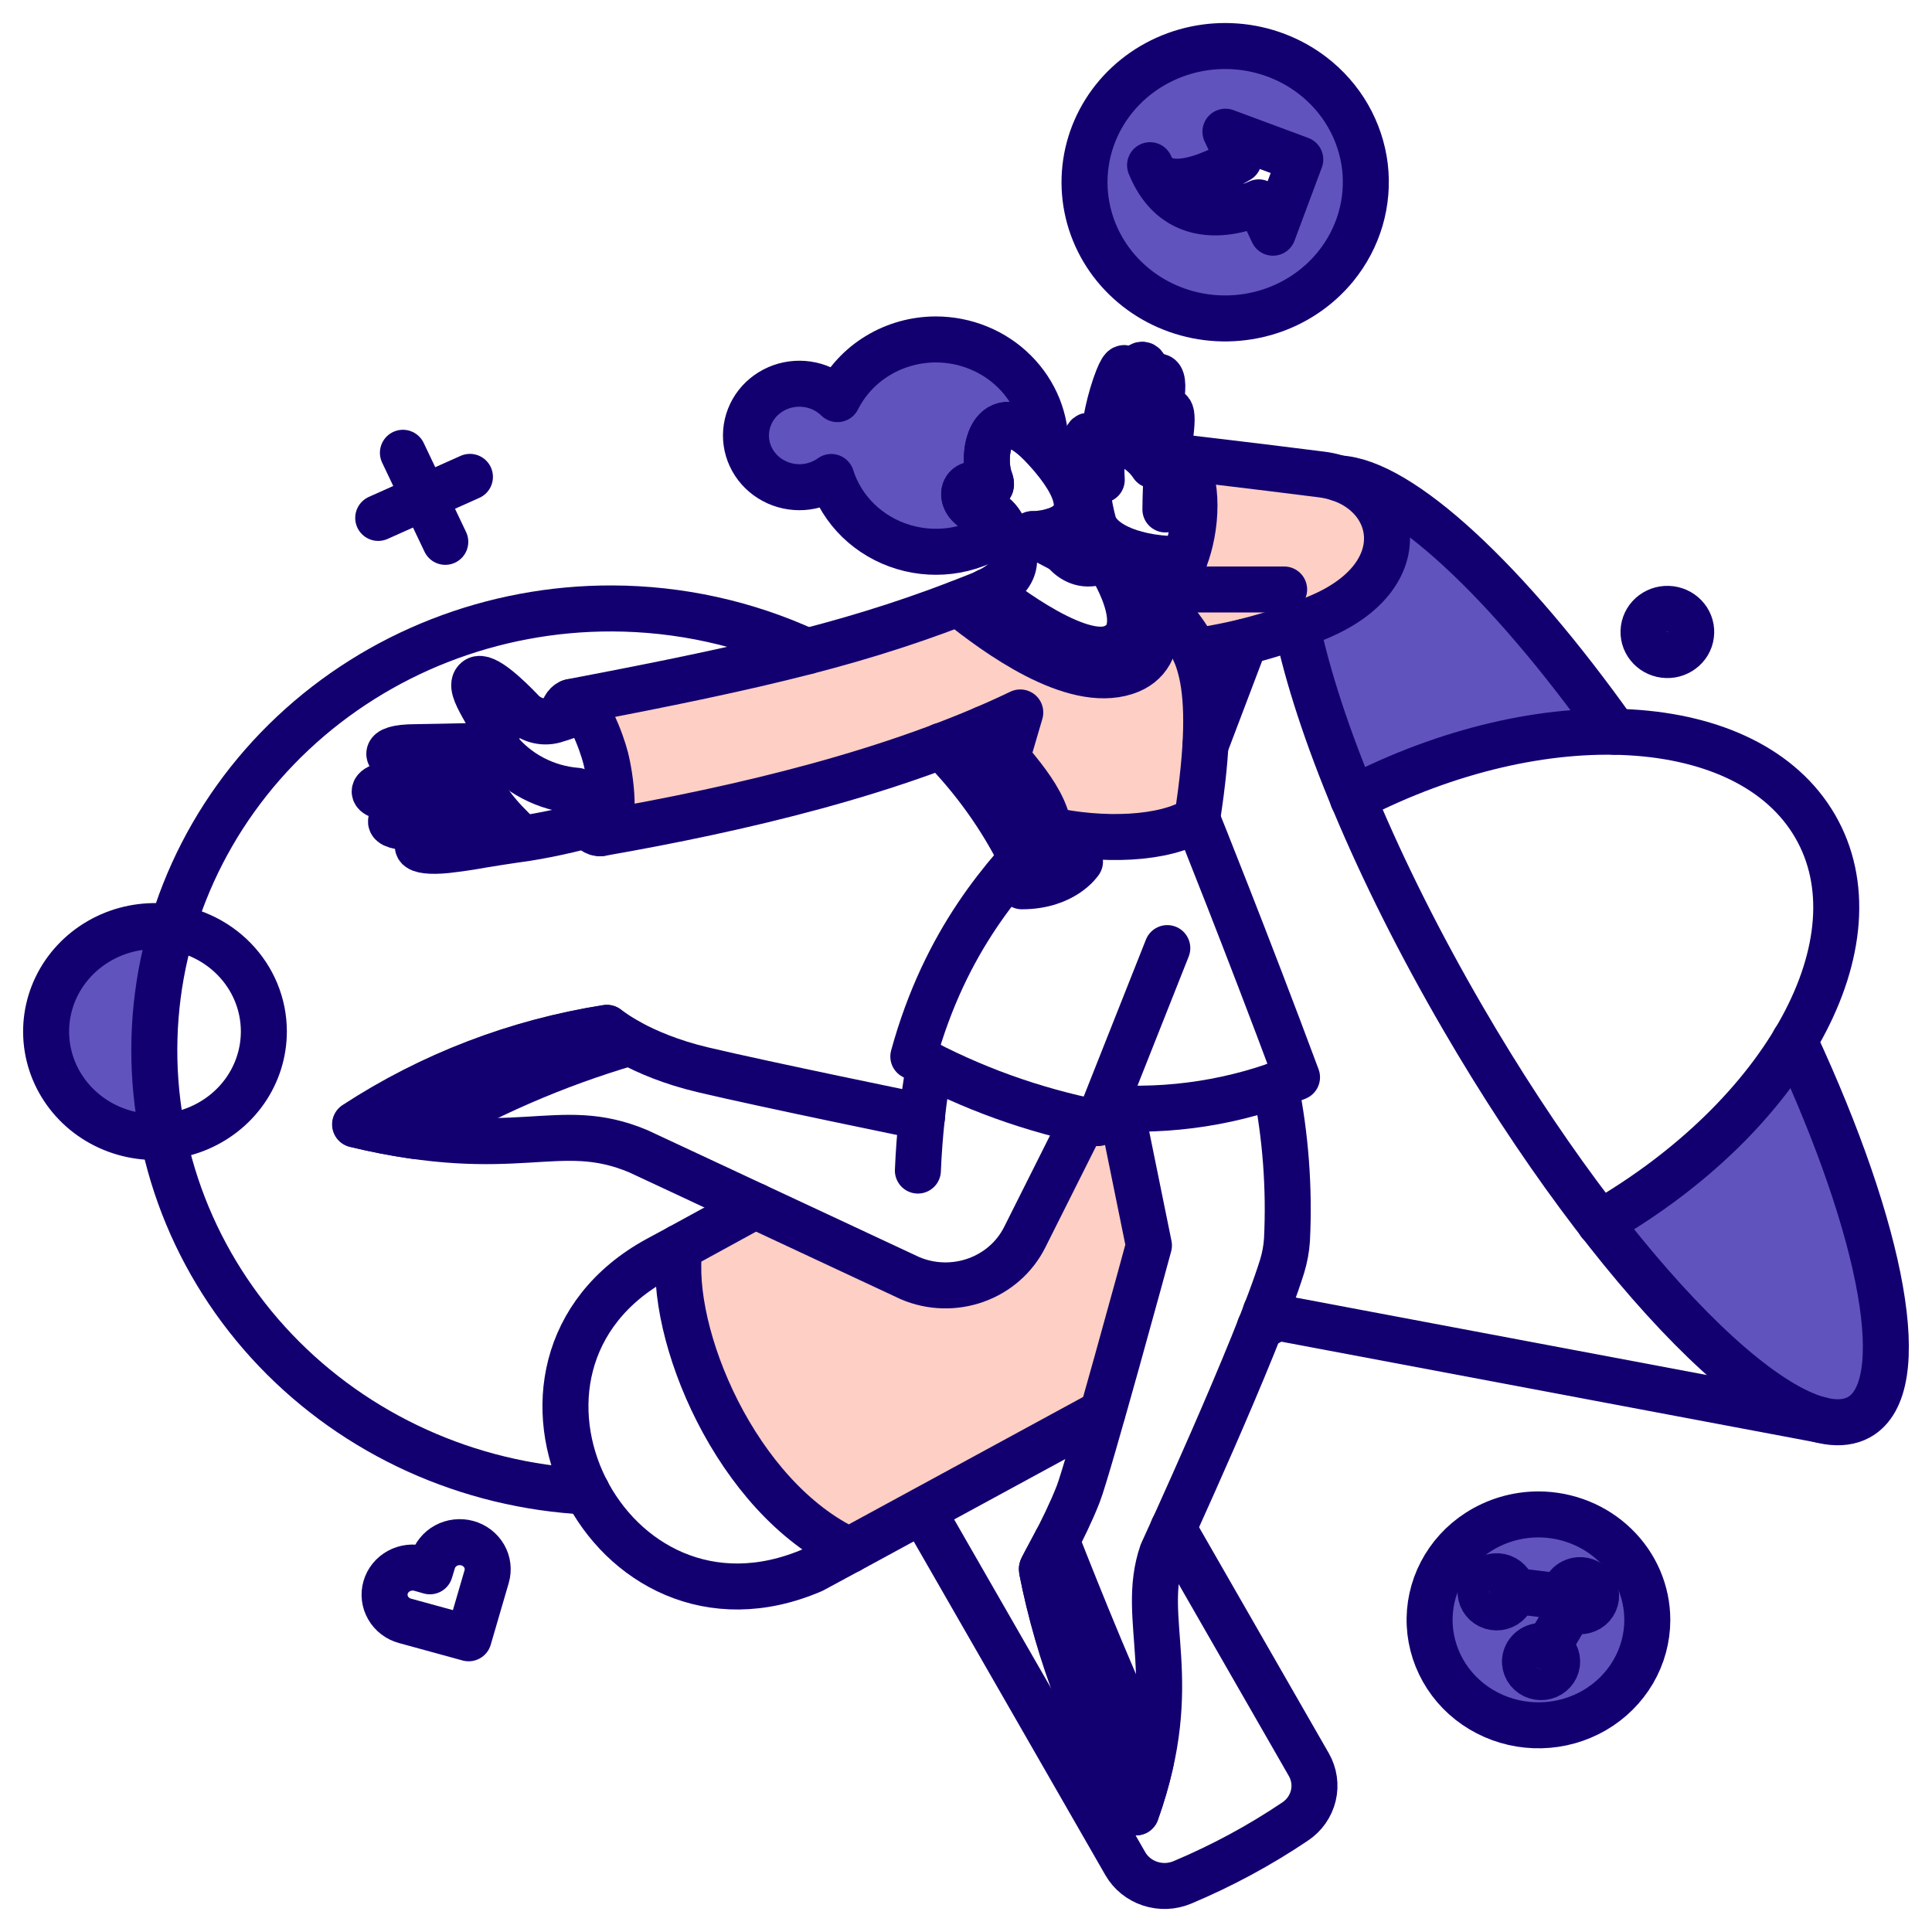<svg width="42" height="42" viewBox="0 0 42 42" fill="none" xmlns="http://www.w3.org/2000/svg">
<path d="M28.73 10.319C27.252 10.127 25.538 9.931 25.538 9.931C25.873 9.975 26.046 10.659 25.934 11.455C25.823 12.251 25.46 12.863 25.125 12.819C24.911 12.791 24.762 12.495 24.712 12.075C24.506 12.119 24.295 12.155 24.081 12.191C24.081 12.191 25.117 13.739 24.171 14.087C23.349 14.387 21.471 12.851 21.471 12.851C19.193 13.953 14.779 14.809 12.419 15.257C13.02 15.161 13.659 17.965 13.071 18.107C15.821 17.627 18.819 16.939 21.388 15.843C21.834 16.487 22.705 17.247 22.804 18.039C23.944 18.291 25.319 18.259 26.025 17.803C26.351 15.715 26.232 14.75 25.972 14.163C26.891 14.037 27.788 13.79 28.64 13.431C30.895 12.508 30.353 10.534 28.73 10.319Z" fill="#FECFC4"/>
<path d="M24.374 24.116L24.011 24.08L23.874 24.42L23.556 24.356L22.28 26.9C22.064 27.332 21.684 27.665 21.22 27.831C20.756 27.996 20.243 27.981 19.79 27.788L16.424 26.216L14.777 27.116C14.525 28.984 15.999 32.556 18.46 33.704L23.969 30.712C24.366 29.308 24.915 27.336 24.981 27.072C24.573 25.094 24.514 24.81 24.374 24.116Z" fill="#FECFC4"/>
<path d="M24.708 12.039C24.811 13.031 25.393 13.079 25.753 12.151C25.401 12.166 25.048 12.128 24.708 12.039Z" fill="#6153BD"/>
<path d="M25.389 9.947L25.368 10.215C25.41 10.291 25.699 10.355 25.889 10.359C25.802 10.067 25.629 9.847 25.389 9.947Z" fill="#6153BD"/>
<path d="M29.06 10.399C29.919 10.711 30.857 11.791 29.453 12.951C29.077 13.238 28.652 13.459 28.197 13.603C28.487 14.889 28.895 16.147 29.415 17.363C31.355 16.359 33.362 15.88 35.101 15.911C32.736 12.578 30.382 10.407 29.06 10.399Z" fill="#6153BD"/>
<path d="M27.516 28.523C27.474 28.631 27.433 28.739 27.388 28.851L27.776 28.643C27.688 28.606 27.601 28.566 27.516 28.523Z" fill="#6153BD"/>
<path d="M39.008 22.631C38.137 24.084 36.671 25.499 34.775 26.587C35.801 27.911 38.93 31.619 40.408 30.815C41.589 30.171 40.941 26.787 39.008 22.631Z" fill="#6153BD"/>
<path d="M12.203 15.607C12.372 15.552 12.69 15.439 12.711 15.435C12.463 15.136 12.269 15.236 12.203 15.607Z" fill="#6153BD"/>
<path d="M20.348 7.379C19.901 7.379 19.463 7.5 19.084 7.73C18.705 7.959 18.4 8.288 18.205 8.677C18.048 8.523 17.849 8.416 17.632 8.369C17.415 8.322 17.188 8.336 16.979 8.41C16.77 8.485 16.587 8.615 16.452 8.787C16.318 8.959 16.237 9.165 16.22 9.38C16.203 9.596 16.25 9.811 16.356 10.001C16.462 10.191 16.622 10.347 16.817 10.451C17.012 10.556 17.234 10.603 17.456 10.589C17.679 10.574 17.892 10.498 18.071 10.369C18.185 10.728 18.388 11.054 18.661 11.319C18.935 11.584 19.271 11.781 19.642 11.892C20.012 12.003 20.404 12.025 20.784 11.956C21.165 11.886 21.523 11.728 21.826 11.495C21.786 11.411 21.733 11.333 21.669 11.264C21.643 11.23 21.609 11.204 21.57 11.188C20.777 11.103 20.839 10.403 21.297 10.552C21.516 10.623 21.57 10.579 21.536 10.467C21.288 9.875 21.565 8.479 22.73 9.759C22.739 9.45 22.685 9.143 22.57 8.854C22.454 8.566 22.28 8.303 22.058 8.082C21.836 7.86 21.57 7.683 21.276 7.563C20.983 7.442 20.667 7.38 20.348 7.379Z" fill="#6153BD"/>
<path d="M3.75 20.163C3.42 20.111 3.082 20.127 2.759 20.21C2.435 20.293 2.134 20.442 1.874 20.646C1.614 20.851 1.402 21.106 1.252 21.396C1.102 21.685 1.017 22.003 1.002 22.326C0.988 22.65 1.044 22.973 1.168 23.274C1.292 23.575 1.481 23.848 1.722 24.073C1.962 24.298 2.249 24.472 2.564 24.581C2.879 24.691 3.214 24.735 3.548 24.711C3.238 23.201 3.308 21.641 3.75 20.163Z" fill="#6153BD"/>
<path d="M13.273 17.778C13.116 17.83 12.947 17.882 12.765 17.93C13.008 18.223 13.202 18.142 13.273 17.778Z" fill="#6153BD"/>
<path d="M9.046 24.699C10.497 23.828 12.061 23.145 13.695 22.667C13.518 22.573 13.35 22.465 13.192 22.343C11.232 22.652 9.366 23.368 7.72 24.443C8.157 24.551 8.599 24.637 9.046 24.699Z" fill="#6153BD"/>
<path d="M22.97 33.495C22.788 33.847 22.644 34.095 22.648 34.115C23.01 35.978 23.704 37.766 24.7 39.399C24.832 39.033 24.939 38.658 25.022 38.279C24.427 37.166 23.362 34.499 22.97 33.495Z" fill="#6153BD"/>
<path d="M22.18 15.484L21.895 16.476C21.71 16.256 21.528 16.044 21.392 15.844C21.656 15.728 21.919 15.608 22.18 15.484Z" fill="#6153BD"/>
<path d="M22.444 11.607L23.118 11.963C23.023 11.836 22.944 11.697 22.883 11.551C22.741 11.592 22.593 11.611 22.444 11.607Z" fill="#6153BD"/>
<path fill-rule="evenodd" clip-rule="evenodd" d="M27.573 6.779C28.148 6.599 28.656 6.258 29.031 5.799C29.281 5.494 29.466 5.145 29.576 4.771C29.686 4.396 29.719 4.005 29.672 3.618C29.626 3.232 29.501 2.858 29.305 2.519C29.11 2.179 28.846 1.88 28.531 1.639C28.117 1.322 27.625 1.114 27.103 1.035C26.581 0.957 26.047 1.01 25.553 1.191C25.059 1.372 24.622 1.674 24.284 2.067C23.947 2.46 23.72 2.931 23.626 3.435C23.532 3.938 23.574 4.457 23.749 4.939C23.923 5.422 24.224 5.853 24.622 6.19C25.019 6.527 25.5 6.758 26.017 6.861C26.534 6.965 27.07 6.936 27.573 6.779ZM26.929 3.475L26.64 2.863L28.267 3.467L27.672 5.059L27.363 4.399C27.363 4.399 25.678 5.251 25.001 3.591C25.356 4.463 26.929 3.475 26.929 3.475Z" fill="#6153BD"/>
<path d="M35.812 35.214C35.812 35.611 35.706 36 35.505 36.344C35.303 36.689 35.013 36.977 34.662 37.181C34.312 37.384 33.913 37.497 33.504 37.506C33.095 37.516 32.691 37.423 32.33 37.236C31.969 37.05 31.665 36.776 31.446 36.441C31.227 36.106 31.102 35.722 31.082 35.327C31.062 34.931 31.148 34.537 31.332 34.184C31.516 33.83 31.791 33.528 32.131 33.309C32.52 33.057 32.978 32.922 33.446 32.922C34.073 32.923 34.675 33.165 35.118 33.595C35.562 34.024 35.811 34.607 35.812 35.214Z" fill="#6153BD"/>
<path d="M20.348 7.379C19.901 7.379 19.463 7.5 19.084 7.73C18.705 7.959 18.4 8.288 18.205 8.677C18.048 8.523 17.849 8.416 17.632 8.369C17.415 8.322 17.188 8.336 16.979 8.41C16.77 8.485 16.587 8.615 16.452 8.787C16.318 8.959 16.237 9.165 16.22 9.38C16.203 9.596 16.25 9.811 16.356 10.001C16.462 10.191 16.622 10.347 16.817 10.451C17.012 10.556 17.234 10.603 17.456 10.589C17.679 10.574 17.892 10.498 18.071 10.369C18.185 10.728 18.388 11.054 18.661 11.319C18.935 11.584 19.271 11.781 19.642 11.892C20.012 12.003 20.404 12.025 20.784 11.956C21.165 11.886 21.523 11.728 21.826 11.495C21.786 11.411 21.733 11.333 21.669 11.264C21.643 11.23 21.609 11.204 21.57 11.188C20.777 11.103 20.839 10.403 21.297 10.552C21.516 10.623 21.57 10.579 21.536 10.467C21.288 9.875 21.565 8.479 22.73 9.759C22.739 9.45 22.685 9.143 22.57 8.854C22.454 8.566 22.28 8.303 22.058 8.082C21.836 7.86 21.57 7.683 21.276 7.563C20.983 7.442 20.667 7.38 20.348 7.379Z" stroke="#120071" stroke-linejoin="round"/>
<path d="M27.776 28.643C27.689 28.607 27.602 28.567 27.515 28.523" stroke="#120071" stroke-linecap="round" stroke-linejoin="round"/>
<path d="M23.964 30.711L18.46 33.703C15.998 32.555 14.52 28.983 14.772 27.115L16.419 26.215" stroke="#120071" stroke-linecap="round" stroke-linejoin="round"/>
<path d="M20.462 16.215C21.174 16.939 21.765 17.766 22.213 18.667" stroke="#120071" stroke-linecap="round" stroke-linejoin="round"/>
<path d="M12.76 32.426C10.175 32.297 7.744 31.194 5.987 29.352C4.231 27.51 3.287 25.076 3.358 22.569C3.429 20.062 4.51 17.682 6.368 15.937C8.227 14.191 10.717 13.219 13.306 13.227C14.771 13.231 16.218 13.549 17.542 14.159" stroke="#120071" stroke-linecap="round" stroke-linejoin="round"/>
<path d="M25.504 33.225L28.453 38.362C28.57 38.567 28.605 38.807 28.55 39.036C28.495 39.264 28.355 39.465 28.155 39.598C27.385 40.117 26.563 40.56 25.702 40.922C25.48 41.015 25.231 41.025 25.002 40.949C24.773 40.874 24.581 40.719 24.463 40.514L20.057 32.842" stroke="#120071" stroke-linecap="round" stroke-linejoin="round"/>
<path d="M29.108 10.4C30.442 10.46 32.768 12.623 35.101 15.907" stroke="#120071" stroke-linecap="round" stroke-linejoin="round"/>
<path d="M39.008 22.627C40.94 26.783 41.584 30.17 40.407 30.811C38.912 31.626 35.061 27.738 31.802 22.131C29.923 18.899 28.65 15.799 28.192 13.599" stroke="#120071" stroke-linecap="round" stroke-linejoin="round"/>
<path d="M29.411 17.363C33.553 15.219 38.008 15.463 39.458 17.959C40.909 20.454 38.818 24.267 34.776 26.59" stroke="#120071" stroke-linecap="round" stroke-linejoin="round"/>
<path d="M39.574 30.866L27.776 28.643L27.388 28.851" stroke="#120071" stroke-linecap="round" stroke-linejoin="round"/>
<path d="M18.459 33.703L17.667 34.131C13.203 36.059 10.052 29.687 14.298 27.371L14.773 27.115" stroke="#120071" stroke-linecap="round" stroke-linejoin="round"/>
<path d="M27.061 13.951L26.206 16.203" stroke="#120071" stroke-linecap="round" stroke-linejoin="round"/>
<path d="M22.882 11.551C22.882 11.551 23.15 12.336 23.757 12.243C24.083 12.193 24.402 12.135 24.715 12.075" stroke="#120071" stroke-linecap="round" stroke-linejoin="round"/>
<path d="M21.47 12.852C21.47 12.852 23.349 14.388 24.171 14.084C25.112 13.736 24.08 12.188 24.08 12.188" stroke="#120071" stroke-linecap="round" stroke-linejoin="round"/>
<path d="M20.838 13.115C21.668 13.779 23.303 14.983 24.464 14.611C25.492 14.283 25.149 12.939 24.654 12.08" stroke="#120071" stroke-linecap="round" stroke-linejoin="round"/>
<path d="M12.203 15.607C12.372 15.552 12.69 15.439 12.711 15.435C12.463 15.136 12.269 15.236 12.203 15.607Z" stroke="#120071" stroke-linecap="round" stroke-linejoin="round"/>
<path d="M25.388 9.952C25.83 9.768 26.058 10.6 25.933 11.456C25.818 12.252 25.459 12.863 25.124 12.819C24.905 12.791 24.753 12.483 24.707 12.048" stroke="#120071" stroke-linecap="round" stroke-linejoin="round"/>
<path d="M25.537 9.927C25.537 9.927 27.254 10.127 28.729 10.315C30.376 10.526 30.896 12.497 28.639 13.427C27.787 13.784 26.889 14.03 25.971 14.159" stroke="#120071" stroke-linecap="round" stroke-linejoin="round"/>
<path d="M25.125 12.815H27.916" stroke="#120071" stroke-linecap="round" stroke-linejoin="round"/>
<path d="M23.952 9.939C23.91 9.775 23.83 9.623 23.717 9.495C23.5 9.268 23.555 10.583 23.77 11.367C23.902 11.847 24.724 12.183 25.752 12.155" stroke="#120071" stroke-linecap="round" stroke-linejoin="round"/>
<path d="M24.439 8.744C24.492 8.444 24.562 7.466 24.241 8.388C24.157 8.636 24.092 8.89 24.046 9.148C23.959 9.57 23.927 10.002 23.951 10.432" stroke="#120071" stroke-linecap="round" stroke-linejoin="round"/>
<path d="M25.376 10.215C25.417 10.291 25.698 10.355 25.888 10.359" stroke="#120071" stroke-linecap="round" stroke-linejoin="round"/>
<path d="M25.046 9.555C25.062 9.519 25.17 9.295 25.182 9.263C25.443 8.723 25.526 8.875 25.434 9.519C25.372 10.036 25.339 10.555 25.335 11.075" stroke="#120071" stroke-linecap="round" stroke-linejoin="round"/>
<path d="M24.6 9.699C24.678 9.32 24.819 8.823 24.86 8.711C25.149 7.927 25.383 8.063 25.208 8.851C25.108 9.299 25.022 9.627 24.969 9.927" stroke="#120071" stroke-linecap="round" stroke-linejoin="round"/>
<path d="M24.898 8.627C25.013 7.404 24.62 8.027 24.46 8.671C24.384 8.967 24.326 9.266 24.286 9.567" stroke="#120071" stroke-linecap="round" stroke-linejoin="round"/>
<path d="M24.171 9.568C24.35 9.592 24.522 9.653 24.675 9.747C24.828 9.842 24.957 9.967 25.055 10.115" stroke="#120071" stroke-linecap="round" stroke-linejoin="round"/>
<path d="M10.11 16.743C10.11 16.743 9.681 16.687 9.02 16.607C8.326 16.523 8.227 16.245 9.028 16.243C9.115 16.243 9.995 16.225 10.255 16.219C10.395 16.216 10.795 16.167 10.796 16.043C10.798 15.695 10.11 14.948 10.366 14.775C10.532 14.664 11.028 15.13 11.353 15.471C11.446 15.567 11.566 15.635 11.698 15.665C11.83 15.696 11.969 15.688 12.096 15.643C12.121 15.635 12.679 15.443 12.703 15.435" stroke="#120071" stroke-linecap="round" stroke-linejoin="round"/>
<path d="M10.291 16.711C10.291 16.711 8.78 16.971 8.68 16.987C7.892 17.113 8.032 17.367 8.73 17.347C9.395 17.327 10.208 17.315 10.208 17.315" stroke="#120071" stroke-linecap="round" stroke-linejoin="round"/>
<path d="M10.46 17.231C9.988 17.389 9.507 17.52 9.019 17.623C8.238 17.793 8.4 18.016 9.097 17.979C9.528 17.967 9.958 17.923 10.382 17.847" stroke="#120071" stroke-linecap="round" stroke-linejoin="round"/>
<path d="M10.787 17.652C10.409 17.86 10.007 18.023 9.589 18.137C8.813 18.345 8.99 18.556 9.709 18.481C9.903 18.459 10.072 18.436 10.213 18.413C10.62 18.342 11.029 18.278 11.439 18.221C12.062 18.121 12.677 17.976 13.276 17.785" stroke="#120071" stroke-linecap="round" stroke-linejoin="round"/>
<path d="M10.25 16.475C10.374 17.147 10.663 17.555 11.158 18.043" stroke="#120071" stroke-linecap="round" stroke-linejoin="round"/>
<path d="M10.824 16.291C11.03 16.548 11.289 16.761 11.585 16.916C11.88 17.071 12.206 17.165 12.541 17.191" stroke="#120071" stroke-linecap="round" stroke-linejoin="round"/>
<path d="M21.389 15.846C21.835 16.489 22.704 17.248 22.803 18.039C23.943 18.292 25.318 18.259 26.024 17.803C26.524 14.599 25.975 14.043 25.488 13.427" stroke="#120071" stroke-linecap="round" stroke-linejoin="round"/>
<path d="M26.024 17.799C26.024 17.799 27.089 20.443 28.196 23.419C26.874 23.96 25.436 24.185 24.005 24.075" stroke="#120071" stroke-linecap="round" stroke-linejoin="round"/>
<path d="M25.376 20.611L23.868 24.415C22.461 24.138 21.106 23.65 19.855 22.967C20.552 20.427 21.861 18.995 22.803 18.035" stroke="#120071" stroke-linecap="round" stroke-linejoin="round"/>
<path d="M20.202 23.151C20.069 23.91 19.986 24.677 19.954 25.447" stroke="#120071" stroke-linecap="round" stroke-linejoin="round"/>
<path d="M20.045 24.275C20.045 24.275 16.659 23.583 15.275 23.255C13.892 22.927 13.198 22.347 13.198 22.347C11.239 22.656 9.372 23.372 7.727 24.447C11.261 25.287 12.124 24.291 13.876 25.027L19.785 27.787C20.238 27.98 20.75 27.995 21.215 27.829C21.679 27.663 22.059 27.33 22.275 26.899L23.551 24.355" stroke="#120071" stroke-linecap="round" stroke-linejoin="round"/>
<path d="M27.726 23.595C27.949 24.7 28.033 25.827 27.978 26.951C27.965 27.148 27.929 27.342 27.871 27.531C27.327 29.284 25.265 33.755 25.265 33.755C24.757 35.231 25.732 36.511 24.7 39.399C23.713 37.762 23.019 35.976 22.648 34.115C22.641 34.081 23.13 33.273 23.44 32.478C23.655 31.928 24.947 27.192 24.977 27.075L24.374 24.111" stroke="#120071" stroke-linecap="round" stroke-linejoin="round"/>
<path d="M10.159 33.547C10.082 33.526 10.002 33.52 9.922 33.529C9.843 33.538 9.766 33.562 9.696 33.6C9.626 33.638 9.565 33.689 9.516 33.75C9.466 33.811 9.429 33.88 9.408 33.955L9.346 34.159L9.135 34.099C8.98 34.057 8.813 34.076 8.672 34.153C8.531 34.229 8.427 34.357 8.383 34.508C8.339 34.658 8.359 34.82 8.438 34.956C8.517 35.093 8.649 35.194 8.805 35.236L10.188 35.615L10.579 34.275C10.623 34.125 10.604 33.963 10.525 33.827C10.446 33.691 10.315 33.59 10.159 33.547Z" stroke="#120071" stroke-linecap="round" stroke-linejoin="round"/>
<path d="M36.563 14.136C36.454 14.218 36.316 14.254 36.18 14.236C36.044 14.219 35.92 14.15 35.836 14.044C35.752 13.939 35.715 13.805 35.733 13.673C35.751 13.541 35.822 13.421 35.931 13.34C35.985 13.3 36.047 13.27 36.112 13.253C36.178 13.236 36.247 13.232 36.314 13.24C36.382 13.249 36.447 13.27 36.506 13.303C36.565 13.336 36.617 13.38 36.658 13.432C36.7 13.484 36.73 13.544 36.748 13.608C36.766 13.671 36.77 13.738 36.761 13.803C36.753 13.869 36.73 13.932 36.697 13.989C36.663 14.046 36.617 14.096 36.563 14.136Z" stroke="#120071" stroke-linecap="round" stroke-linejoin="round"/>
<path d="M3.506 20.136C3.033 20.11 2.562 20.221 2.155 20.457C1.748 20.693 1.423 21.041 1.223 21.458C1.023 21.874 0.957 22.34 1.033 22.793C1.109 23.246 1.324 23.667 1.65 24.001C1.976 24.335 2.398 24.566 2.861 24.664C3.324 24.763 3.807 24.724 4.248 24.554C4.688 24.383 5.066 24.088 5.331 23.708C5.596 23.327 5.737 22.878 5.736 22.418C5.735 21.834 5.504 21.272 5.089 20.848C4.675 20.424 4.108 20.169 3.506 20.136Z" stroke="#120071" stroke-linecap="round" stroke-linejoin="round"/>
<path d="M13.274 17.786C13.117 17.838 12.948 17.89 12.766 17.938C13.009 18.23 13.203 18.15 13.274 17.786Z" stroke="#120071" stroke-linecap="round" stroke-linejoin="round"/>
<path d="M22.444 11.611L23.113 11.963" stroke="#120071" stroke-linecap="round" stroke-linejoin="round"/>
<path d="M22.444 11.612C22.444 11.612 24.41 11.616 22.729 9.764C21.59 8.504 21.3 9.816 21.52 10.428C21.571 10.57 21.547 10.639 21.296 10.556C20.838 10.408 20.776 11.108 21.569 11.192C21.631 11.226 21.685 11.274 21.726 11.332C22.225 12.123 22.192 12.572 21.279 12.94C18.818 13.928 16.654 14.455 12.409 15.26C12.743 15.186 13.081 16.145 13.165 16.472C13.261 16.84 13.448 18.02 13.07 18.111C16.109 17.579 19.446 16.8 22.18 15.488L21.89 16.476" stroke="#120071" stroke-linecap="round" stroke-linejoin="round"/>
<path d="M23.478 18.731C23.478 18.731 23.13 19.267 22.214 19.267" stroke="#120071" stroke-linecap="round" stroke-linejoin="round"/>
<path d="M8.759 9.843L9.68 11.779" stroke="#120071" stroke-linecap="round" stroke-linejoin="round"/>
<path d="M10.216 10.367L8.222 11.259" stroke="#120071" stroke-linecap="round" stroke-linejoin="round"/>
<path d="M26.64 2.863L26.929 3.475C26.929 3.475 25.356 4.463 25.001 3.591C25.678 5.251 27.363 4.399 27.363 4.399L27.673 5.059L28.267 3.467L26.64 2.863Z" stroke="#120071" stroke-linecap="round" stroke-linejoin="round"/>
<path d="M29.031 5.799C28.655 6.258 28.148 6.6 27.573 6.779C26.997 6.959 26.38 6.97 25.798 6.81C25.216 6.65 24.697 6.326 24.305 5.88C23.913 5.434 23.667 4.885 23.597 4.304C23.527 3.722 23.637 3.133 23.912 2.612C24.188 2.09 24.617 1.66 25.145 1.375C25.673 1.09 26.276 0.963 26.879 1.01C27.482 1.057 28.057 1.276 28.531 1.639C28.846 1.88 29.109 2.179 29.305 2.519C29.5 2.859 29.625 3.232 29.672 3.619C29.718 4.005 29.685 4.397 29.575 4.771C29.465 5.145 29.28 5.494 29.031 5.799Z" stroke="#120071" stroke-linecap="round" stroke-linejoin="round"/>
<path d="M33.474 35.782C33.543 35.777 33.612 35.792 33.673 35.825C33.733 35.858 33.782 35.907 33.813 35.967C33.845 36.027 33.857 36.094 33.849 36.161C33.841 36.227 33.812 36.29 33.767 36.341C33.722 36.392 33.662 36.429 33.596 36.447C33.529 36.465 33.458 36.464 33.392 36.443C33.327 36.422 33.269 36.383 33.226 36.33C33.183 36.277 33.157 36.213 33.152 36.146C33.146 36.057 33.177 35.969 33.237 35.901C33.297 35.833 33.382 35.791 33.474 35.782Z" stroke="#120071" stroke-linecap="round" stroke-linejoin="round"/>
<path d="M34.321 34.351C34.39 34.345 34.459 34.36 34.519 34.393C34.58 34.426 34.629 34.475 34.66 34.535C34.691 34.595 34.704 34.663 34.696 34.729C34.687 34.796 34.659 34.859 34.614 34.91C34.569 34.96 34.509 34.997 34.442 35.015C34.376 35.033 34.305 35.032 34.239 35.011C34.173 34.99 34.115 34.951 34.072 34.898C34.03 34.845 34.004 34.782 33.999 34.715C33.993 34.625 34.023 34.537 34.084 34.469C34.144 34.401 34.229 34.359 34.321 34.351Z" stroke="#120071" stroke-linecap="round" stroke-linejoin="round"/>
<path d="M32.508 34.267C32.577 34.261 32.647 34.276 32.707 34.309C32.767 34.342 32.816 34.391 32.848 34.451C32.879 34.511 32.891 34.579 32.883 34.645C32.875 34.712 32.846 34.775 32.801 34.825C32.756 34.877 32.697 34.913 32.63 34.931C32.563 34.95 32.492 34.948 32.426 34.927C32.361 34.906 32.303 34.867 32.26 34.814C32.217 34.761 32.191 34.697 32.186 34.631C32.18 34.541 32.211 34.453 32.271 34.385C32.331 34.317 32.416 34.275 32.508 34.267Z" stroke="#120071" stroke-linecap="round" stroke-linejoin="round"/>
<path d="M32.884 34.579L34.003 34.715" stroke="#120071" stroke-linecap="round" stroke-linejoin="round"/>
<path d="M33.644 35.811L34.147 34.963" stroke="#120071" stroke-linecap="round" stroke-linejoin="round"/>
<path d="M35.811 35.214C35.811 35.611 35.705 36 35.504 36.344C35.302 36.689 35.012 36.977 34.661 37.181C34.311 37.384 33.911 37.497 33.503 37.506C33.094 37.516 32.69 37.423 32.329 37.236C31.968 37.05 31.664 36.776 31.445 36.441C31.227 36.106 31.101 35.722 31.081 35.327C31.061 34.931 31.147 34.537 31.331 34.184C31.515 33.83 31.79 33.528 32.13 33.309C32.52 33.057 32.977 32.922 33.445 32.922C34.072 32.923 34.674 33.165 35.117 33.595C35.561 34.024 35.81 34.607 35.811 35.214Z" stroke="#120071" stroke-linecap="round" stroke-linejoin="round"/>
<path d="M9.045 24.699C10.496 23.828 12.06 23.145 13.694 22.667C13.517 22.573 13.349 22.465 13.191 22.343C11.231 22.652 9.365 23.368 7.719 24.443C8.156 24.551 8.598 24.637 9.045 24.699Z" stroke="#120071" stroke-linecap="round" stroke-linejoin="round"/>
<path d="M22.969 33.495C22.787 33.847 22.643 34.095 22.647 34.115C23.009 35.978 23.703 37.766 24.699 39.399C24.831 39.033 24.938 38.658 25.021 38.279C24.427 37.166 23.361 34.499 22.969 33.495Z" stroke="#120071" stroke-linecap="round" stroke-linejoin="round"/>
</svg>
